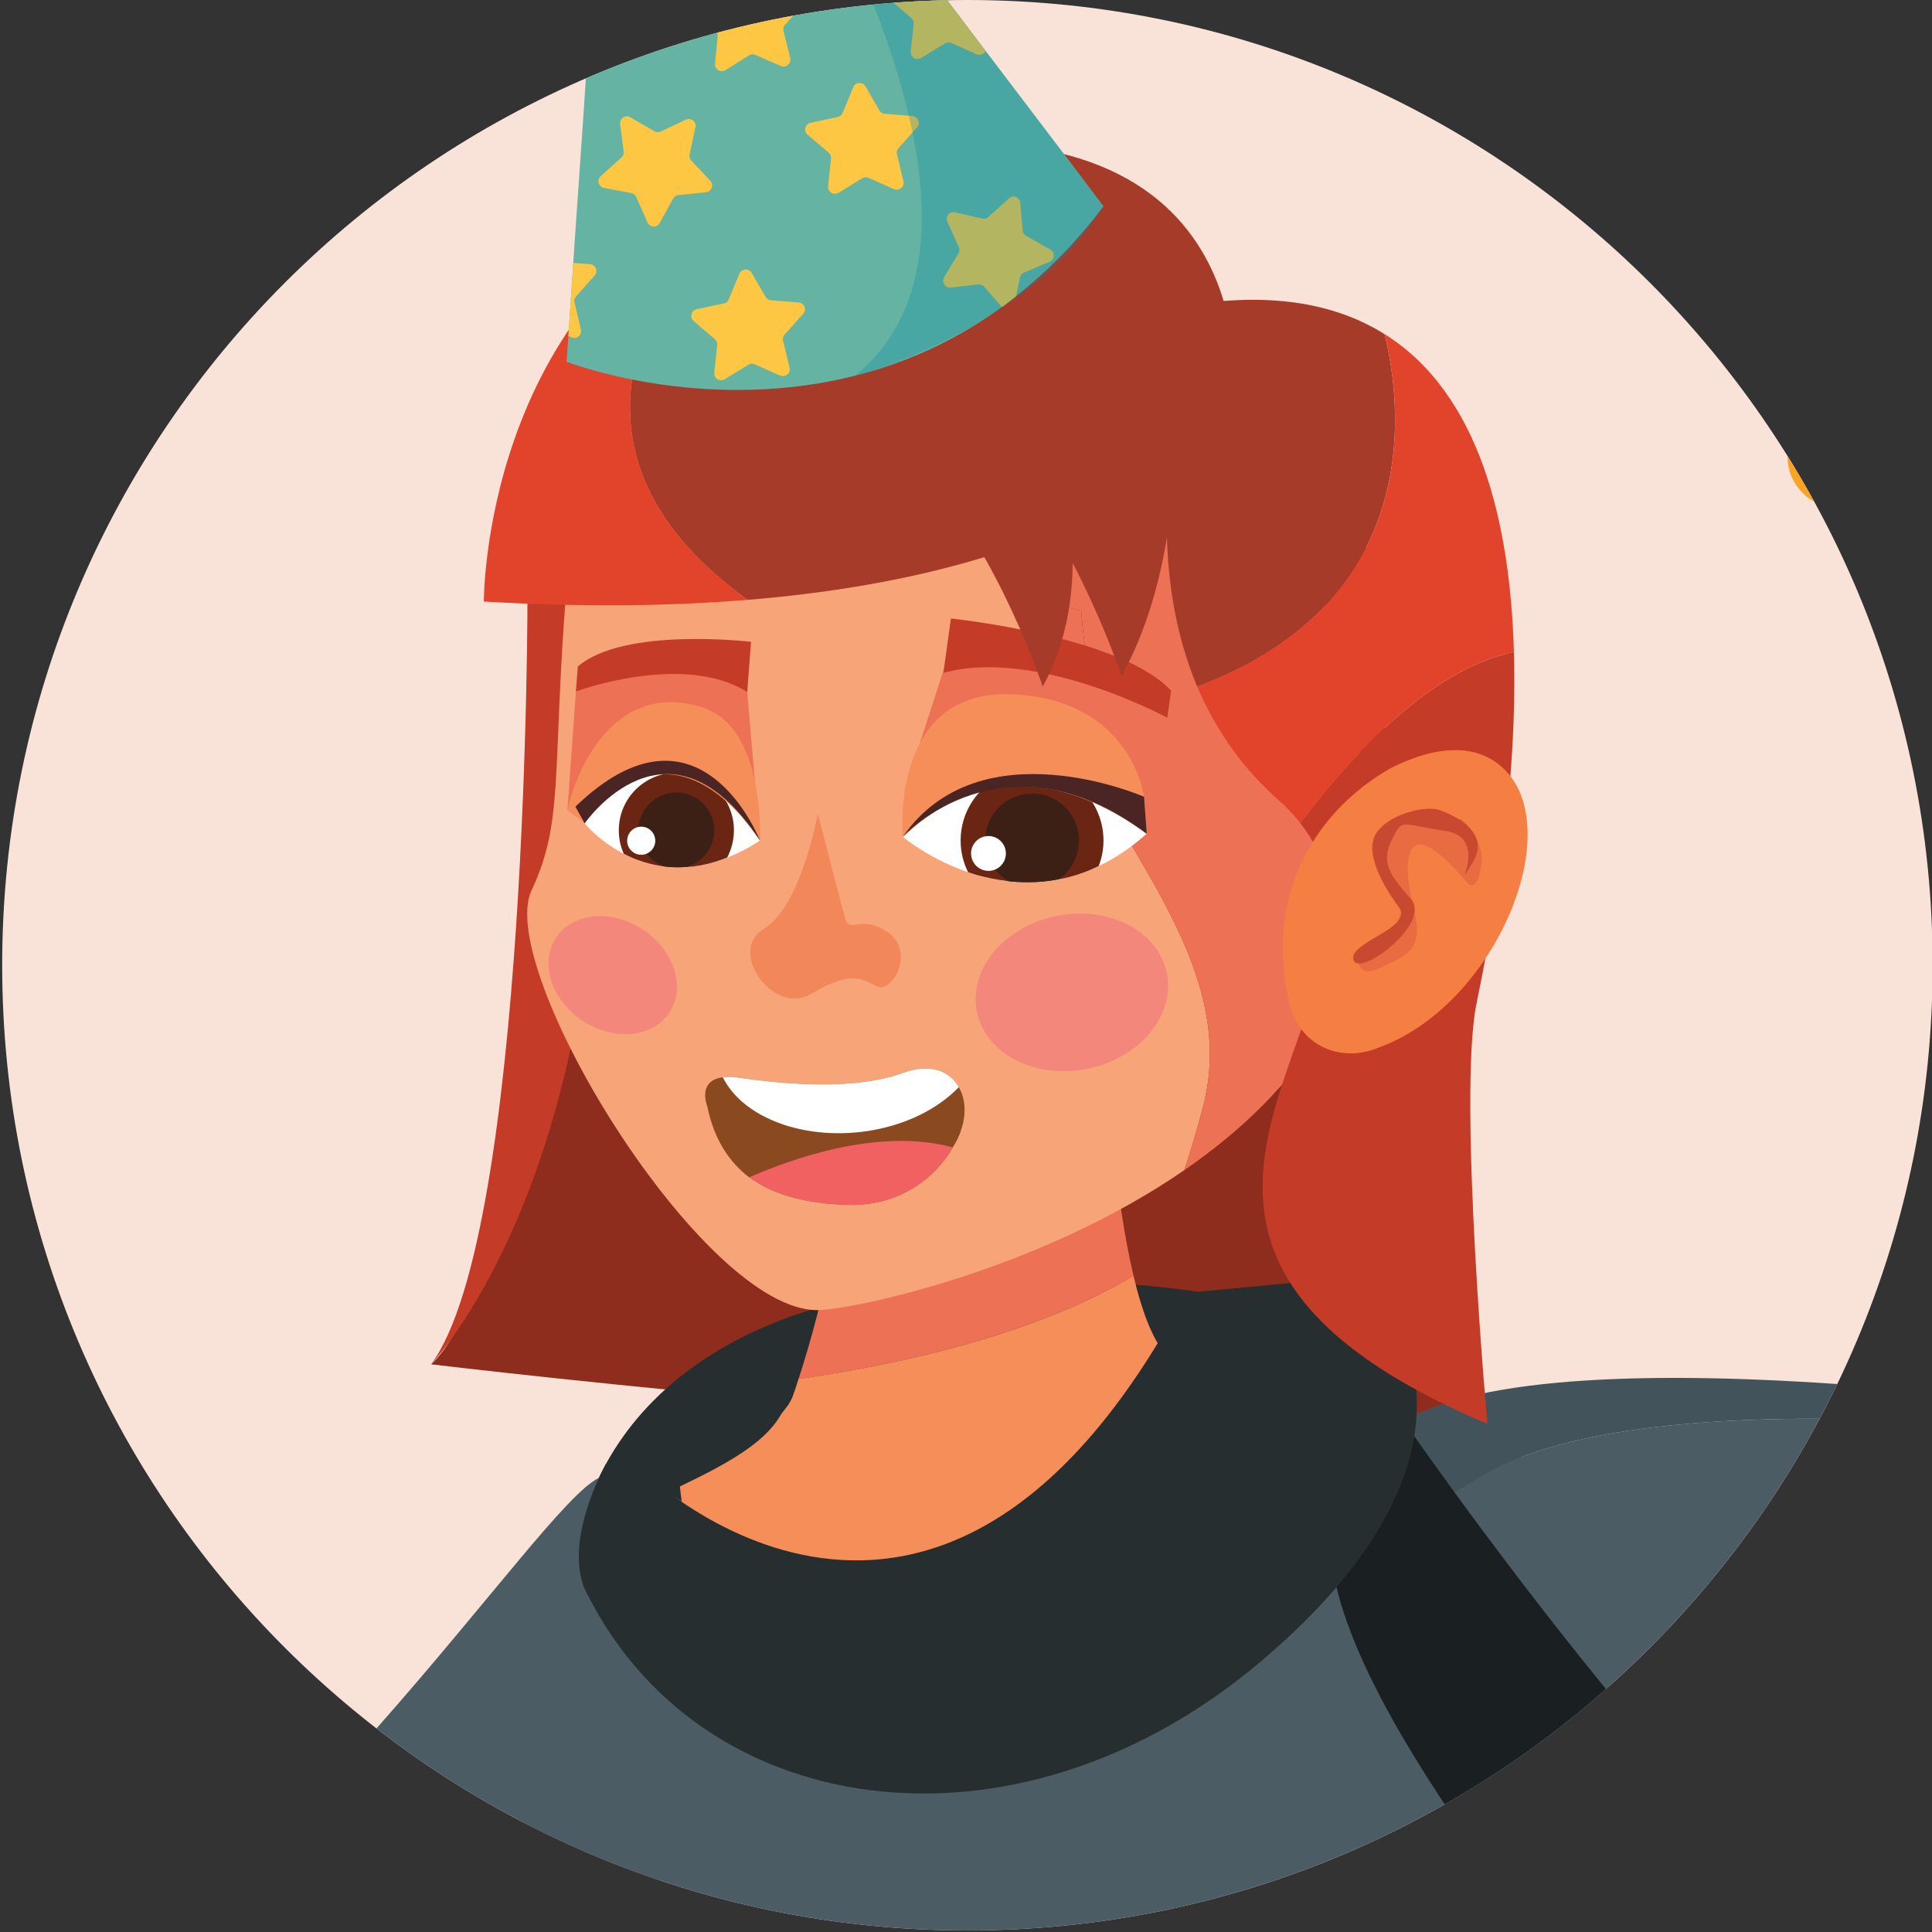 <?xml version="1.0" encoding="utf-8"?>
<!-- Generator: Adobe Illustrator 25.2.3, SVG Export Plug-In . SVG Version: 6.00 Build 0)  -->
<svg version="1.1" id="Layer_1" xmlns="http://www.w3.org/2000/svg" xmlns:xlink="http://www.w3.org/1999/xlink" x="0px" y="0px"
	 viewBox="0 0 576 576" enable-background="new 0 0 576 576" xml:space="preserve">
<rect x="0" y="0" width="576" height="576" fill="#333333" stroke="none"/>
<g>
	<g>
		<defs>
			<path id="SVGID_1_" d="M576.19,287.76c0,158.93-128.84,287.77-287.77,287.77S0.65,446.69,0.65,287.76
				C0.65,128.84,129.49,0,288.42,0S576.19,128.84,576.19,287.76z"/>
		</defs>
		<use xlink:href="#SVGID_1_"  overflow="visible" fill="#F9E3D9"/>
		<clipPath id="SVGID_2_">
			<use xlink:href="#SVGID_1_"  overflow="visible"/>
		</clipPath>
		<g clip-path="url(#SVGID_2_)">
			<g>
				<path fill="#8E2D1D" d="M128.53,406.75c0,0,228.3,27.48,314.89,17.76c0,0-50.51-97.1-28.87-218.35s-233.03-52.85-233.03-52.85
					L176.4,289.2C176.4,289.2,146.04,391.41,128.53,406.75z"/>
				<path fill="#C43C27" d="M157.27,175.87c0,0,0.45,191.34-28.74,230.88c0,0,67.35-70.31,45.31-242.22L157.27,175.87z"/>
				<path fill="#262E30" d="M172.69,459.47c0,0,6.76-76.3,129.9-77.54s117.01,42.99,117.01,42.99l-80.39,59.55l-156.61,6.01
					L172.69,459.47z"/>
				<path fill="#ED7154" d="M21.26,644.7c-7.37,5.57-14.94,7.66-21.39,3.65c-14.92-9.25-49.11-190.21-64.78-268.16l20.77-8.6
					C-27.31,457.15,6.08,633.88,21.26,644.7z"/>
				<path fill="#F68E5A" d="M21.26,644.7c-15.18-10.82-48.57-187.55-65.4-273.11l30.7-12.67c11.43,55.89,64.96,229,64.96,229
					C51.98,605.91,37.95,632.11,21.26,644.7z"/>
				<path fill="#ED7154" d="M-103.34,405.29c2.02,1.08,36.13,23.29,70.44,14.86c16.26-3.99,29.57-48.74,23.56-56.53
					s-40.09-40.39-40.09-40.39l-44.4,17.04C-93.84,340.28-117.66,397.65-103.34,405.29z"/>
				<g>
					<path fill="#B7E3EA" d="M-42.06,117.99l-55.46,7.04l-55.46,7.05c0,0-23.21,163.96,76.82,161.06
						C21.41,270.93-42.06,117.99-42.06,117.99z"/>
					<path fill="#B7E3EA" d="M-37.09,182.85l-104.5,13.28c-3.07-27.72-1.57-53.99-0.45-65.45l89.02-11.3
						C-49.07,130.19-41.11,155.3-37.09,182.85z"/>
					<path fill="#B7E3EA" d="M-114,437.3c0,0,48.83-10.42,45.56-45.52c-3.34-35.95-12.61-99.87-12.61-99.87s-5.2-30.49-19.57-37.85
						l19.18-2.43l23.38,184.08C-58.05,435.7-104.81,444.69-114,437.3z"/>
					<path fill="#B7E3EA" d="M-3.48,423.26c0,0-51.49,2.35-55.5-32.68c-4.04-35.24-12.77-99.86-12.77-99.86s-2.59-30.82,9.49-41.54
						l-19.18,2.44l23.38,184.08C-58.05,435.7-10.53,432.71-3.48,423.26z"/>
					<path fill="#4E151C" d="M-51.53,270.19c-6.67,7.36-15.07,12.28-25.62,15.01c-10.96,0-20.33-2.66-28.57-8.12
						c-22.93-15.07-32.4-48.96-35.87-80.95l104.5-13.28C-32.46,214.74-33.15,249.92-51.53,270.19z"/>
					<path opacity="0.5" fill="#FFFFFF" d="M-142.55,136.69l33.99-4.32c0,0-10.16,145.89,31.52,153.82
						C-77.04,286.19-160.08,287.45-142.55,136.69z"/>
				</g>
				<path fill="#F68E5A" d="M-114.08,337.46c0,0-12.62,5.37-9.59,15.31c3.03,9.94,11.95,17.33,40.19,21.25s25.5-4.39,23.17-9.36
					C-62.63,359.7-94.34,340.66-114.08,337.46z"/>
				<path fill="#F68E5A" d="M-114.08,337.46c-9.71-5.11-13.43-34.83,7.15-25.93c20.58,8.9,48.77,20.01,43.42,31.79
					C-68.87,355.11-69.75,360.8-114.08,337.46z"/>
				<path fill="#F68E5A" d="M-57.85,307.28c-6.18-2.63-7.85-10.41-17.94-11.73c-14.76-1.93-34.32-23.12-37.39-12.52
					c-8.51,29.31,50.3,51.5,50.3,51.5s11.99,43.76,32.58,53.2c34.12,15.63,23.08-44.16,7.53-57.29
					C-34.99,320.11-44.94,312.78-57.85,307.28z"/>
				<path fill="#F68E5A" d="M-108.47,361.54c0,0-11.06,2.68-7.14,16.22c3.92,13.54,46.05,20.43,49.78,15.38
					c3.72-5.06,4.12-12.34-7.96-17.27C-85.87,370.94-108.47,361.54-108.47,361.54z"/>
				<path fill="#F68E5A" d="M-101.72,386.06c0,0-15.52,6.43-8.97,17.78c6.41,11.13,43.6,10.24,47,7.46
					c3.4-2.77,8.2-14.85-16.33-19.44S-101.72,386.06-101.72,386.06z"/>
				<path fill="#4C5C64" d="M341.32,413.54l-33.53,91.22c-14.03,8.33-29.49,12.47-45.74,8.94c-2.64-0.58-5.14-1.23-7.52-1.98
					l-12.73-77.78C277.19,419.61,310.99,414.06,341.32,413.54z"/>
				<path fill="#4C5C64" d="M412.51,421.38c-20-4.8-44.25-8.29-71.19-7.84l-33.54,91.22c-14.02,8.33-29.48,12.47-45.74,8.94
					c-2.64-0.58-5.13-1.23-7.52-1.98l-12.73-77.78c-17.48,7.16-35.34,16.41-53.4,28.39c-5.09,3.33-10.17,6.85-15.3,10.64
					c0,0-18.59,77.51-27.38,110.97c-7.53,28.56-1.25,56.22,21.59,76.51c5.01,4.45,10.87,8.61,17.55,12.29
					c4.78,2.67,10.03,5.05,15.72,7.27c7.15,2.73,14.01,8.11,20.46,15.68c38.35,44.59,47.14,133.78,14.28,338.35
					c142.58,74.45,299.23-32.75,299.23-32.75s-33.31-120.34-39.91-199.68c0.17-14.22,0.41-30.31,0.53-47.27
					c-0.01-0.05,0.03-0.14,0.03-0.19c4.68-25.11,5.1-56.68,3.84-86.58c-0.01-0.05-0.01-0.09-0.01-0.09l-4.38-37.64l-6.95-59.13
					l-1.13-9.62l-13.78-117.71C472.78,443.38,449.8,430.21,412.51,421.38z"/>
				<path fill="#4C5C64" d="M4.42,665.12c13.98,15.28,37.86,16.15,53.79,2.91C101.57,632,225.19,531.41,262.42,524.59
					c45.41-8.32-65.22-92.76-83.86-83.98C159.92,449.4,85.8,568.76-13.57,622.62C-13.57,622.62-9.92,649.46,4.42,665.12z"/>
				<path fill="#ED7154" d="M337.96,380.39c-11.06-46.32-10.68-136.77-11.52-143.11c0,0-92.66,32.05-78.82,71.76
					c11.18,32.1-3.54,83.57-9.54,102.08C290.31,403.59,321.06,390.47,337.96,380.39z"/>
				<path fill="#F8A479" d="M170.6,155.89c-7.04,71.48-1.32,86.57-12.12,109.55c-11.06,23.54,51.01,125.55,85.31,125.15
					c10.19-0.12,65.54-11.55,109.3-41.73c1.8-5.37,3.65-11.6,5.55-18.74c11.96-45.26-31.81-82.49-40.28-118.47
					c-8.46-35.97,7.33-82.98,7.33-82.98l52.75,11.67c-24.29-44-65.79-73.47-134.72-55.56C240.27,85.68,177.27,87.84,170.6,155.89z"
					/>
				<path fill="#3A160F" d="M322.34,182.08c0.26,3.47,0.62,7.03,1.09,10.63c11.33,2.89,23.22,6.97,31.26,12.83
					c1.35,0.99-11.58-17.79-25.89-21.77C326.92,183.25,324.74,182.67,322.34,182.08z"/>
				<path fill="#ED7154" d="M316.08,180.55c-0.21,3.45-0.27,6.91-0.17,10.38c2.46,0.51,4.98,1.11,7.52,1.78
					c-0.47-3.6-0.83-7.16-1.09-10.63C320.35,181.59,318.25,181.06,316.08,180.55z"/>
				<path fill="#ED7154" d="M322.34,182.08c0.26,3.47,0.62,7.03,1.09,10.63c-2.54-0.67-5.06-1.27-7.52-1.78
					c0.14,7.04,0.88,14.08,2.45,20.73c8.46,35.97,52.24,73.21,40.28,118.47c-1.9,7.13-3.74,13.36-5.55,18.74
					c33.32-22.93,59.92-56.76,54.84-104.72c-3.6-34.07-12.19-72.58-29.49-103.8l-52.75-11.67c0,0-8.28,24.63-9.61,51.87
					C318.25,181.06,320.35,181.59,322.34,182.08z"/>
				<g>
					<path fill="#8B491F" d="M286.64,336.57c-0.55,1.87-1.4,3.65-2.57,5.5c-5.26,9.27-16.24,17.7-31.73,17.13
						c-10.49-0.38-20.92-2.33-28.93-8.22c-0.02,0.15-0.02,0.15-0.15-0.05c-5.84-4.47-10.41-11.3-12.38-21.05
						c0,0-3.18-7.72,4.62-8.69c1.28-0.24,3-0.19,5.15,0.14c14.12,2.1,34.74,3.62,48.53-1.47c8.2-2.99,13.99-0.6,16.66,4.27
						C287.79,327.38,288.15,332.02,286.64,336.57z"/>
					<path fill="#FFFFFF" d="M285.84,324.14c-12.95,13.34-36.65,17.16-53.97,10.53c-9.55-3.69-14.14-9.1-16.37-13.47
						c1.28-0.24,3-0.19,5.15,0.14c14.12,2.1,34.74,3.62,48.53-1.47C277.37,316.88,283.17,319.27,285.84,324.14z"/>
					<path fill="#F16162" d="M284.07,342.07c-5.26,9.27-16.24,17.7-31.73,17.13c-10.49-0.38-20.92-2.33-28.93-8.22
						C235.42,345.77,261.64,336.01,284.07,342.07z"/>
				</g>
				<path fill="#F3877C" d="M347.88,290.1c2.56,12.58-8.03,25.37-23.67,28.55c-15.65,3.19-30.4-4.43-32.97-17.01
					c-2.57-12.58,8.03-25.36,23.67-28.55C330.56,269.9,345.31,277.51,347.88,290.1z"/>
				<path fill="#F3877C" d="M199.59,301.9c-4.97,7.51-16.57,8.59-25.91,2.42c-9.34-6.17-12.88-17.27-7.91-24.78
					c4.97-7.51,16.56-8.59,25.9-2.41C201.01,283.3,204.55,294.39,199.59,301.9z"/>
				<path fill="#F68E5A" d="M376.56,423.39c-10.78,20.19-36.05,62.08-68.78,81.36c-14.03,8.33-29.49,12.47-45.74,8.94
					c-2.64-0.58-5.14-1.23-7.52-1.98c-39.94-12.26-49.68-47.14-51.81-68.55c13.44-6.44,24.95-12.66,29.85-20.99
					c0.98-1.71,2.51-2.8,3.71-5.7c0.45-1.17,1.05-2.98,1.8-5.36c52.25-7.53,82.96-20.62,99.87-30.73
					c2.43,10.29,5.51,18.4,9.18,22.94l0.01,0.05C347.35,403.57,357.3,412.95,376.56,423.39z"/>
				<path fill="#43535B" d="M493.48,599.27c0.46,9.11,0.85,19.44,1.16,30.57c0.9,37.03,0.88,83.21,0.55,124.31
					c0.01,0.05-0.03,0.14-0.03,0.19c-0.12,16.96-0.36,33.05-0.53,47.27c-0.5,33.12-1.05,56.01-1.05,56.01l-197.13,158.92
					c14.17-15,79.63-93.87,92.96-129.99c41.94-113.5,25.7-232.63,25.7-232.63c-96.99,34.31-244,7.23-247.71,6.56
					c267.92,24.42,285.57-123.53,285.57-123.53l33.6,24.13l2.78,2.01C491.19,568.67,492.54,581.66,493.48,599.27z"/>
				<path fill="#43535B" d="M373.15,664.77c-14.87,10.34-125.2,26.96-152.1,30.93c-6.46-7.56-13.35-12.97-20.47-15.69
					c-5.7-2.2-10.93-4.61-15.75-7.28l-17.74-13.95c2.69,1.05,11.94,3.13,11.94,3.13l27.22,2.26l18.36,1.23l15.98,0.69l30.07-0.42
					l54.39-7.56l37.2-5.23L373.15,664.77z"/>
				<path fill="#4C5C64" d="M14.1,446.75c0,0-29.08,31.62-68.72,23.28c0,0,36.93,153.08,45.65,162.77
					c8.72,9.69,70.87,8.92,60.49-44.88L14.1,446.75z"/>
				<path fill="#FAA324" d="M563.48,134.13c1.11,8.4-4.8,16.1-13.19,17.22c-8.39,1.11-16.1-4.8-17.22-13.19
					c-1.11-8.4,4.8-16.11,13.19-17.22C554.66,119.83,562.36,125.74,563.48,134.13z"/>
				<path fill="#43535B" d="M493.48,599.27c2.08,18.16,4.25,37.69,5.32,63.33c0,0,0.23,4.93,0.23,4.97
					c1.26,29.9,0.84,61.48-3.84,86.58c0.01,0.05-0.03,0.14-0.03,0.19c-2.22,12.03-2.14,28.49-0.53,47.27
					c6.6,79.34,39.91,199.68,39.91,199.68s-156.65,107.2-299.23,32.75c0,0,52.71-34.73,104.15-87.77
					c48.43-49.8,95.73-115.84,97.08-184.36c2.43-125.74,42.32-180.59,51.15-191.22c1.08-1.3,1.7-1.95,1.7-1.95
					S491.3,580.76,493.48,599.27z"/>
				<g>
					<path fill="#F68E5A" d="M647.42,200.37c-10.75,0.23-20.98,0.57-31.22,0.93c0.33,0.78,0.66,1.64,1.08,2.55
						c4.71,10.62,28.82,86.4,28.82,86.4l27.35-1.3C666.41,270.93,642.58,215.67,647.42,200.37z"/>
					<g>
						<path fill="#EF4039" d="M574.22,107.2c0,0-12.28,31.49,17.37,35.86c29.64,4.38,31.07,26.06,31.07,26.06l18.74-20.04
							c0,0,6.71-25.32-28-24.56c-34.71,0.76-21.49-25.5-21.49-25.5L574.22,107.2z"/>
						<path fill="#ED7154" d="M616.2,201.29c-4.66,0.18-9.36-0.88-13.62-0.72c0.43,1.6,1.23,4.61,2.09,6.81
							c4.21,10.8,24.72,87.56,24.72,87.56l46-0.29c0.05-0.35-0.66-2.38-1.94-5.71l-27.35,1.3c0,0-24.11-75.77-28.82-86.4
							C616.86,202.94,616.53,202.07,616.2,201.29z"/>
						<path fill="#4C5C64" d="M733.18,439.36l-73.67-208.54c-11.18,0.27-20.05,3.65-26.91,8.08c-8.88,24.41,34.08,194.1,34.08,194.1
							s-171.51-27.2-226.42,7.95c-19.98,12.82-32.65,12.23-40.67,6.21c-1.82,5.81-2.54,12.08-2.47,18.52
							c0.59,46.46,41.95,81.94,88.23,77.89c88.46-7.75,208.91-52.9,242.28-85.88C732.91,452.45,736.53,445.94,733.18,439.36z"/>
						<path fill="#43535B" d="M632.61,238.9c-14.02,9.03-19.6,22.42-19.6,22.42l42.65,163.8c0,0-178.43-29.91-233.81-3.26
							c-12.14,5.83-18.99,14.84-22.25,25.31c8.02,6.02,20.69,6.61,40.67-6.21C495.18,405.8,666.69,433,666.69,433
							S623.72,263.31,632.61,238.9z"/>
						<g>
							<path fill="#ED7154" d="M651.51,150.88c-13.26,9.6-38.37,31.14-34.23,52.84c-6.12-0.2-11.34-0.8-13.54-1.96
								c-3.54-1.81-7.44-5.8-10.37-9.23c-2.82-3.28-4.8-6.07-4.8-6.07l-30.57-53.39c0,0,10.81-12.62,21.87-16.2
								c1.81-0.57,3.63-0.95,5.43-0.97c1.79-0.03,3.96-0.23,6.39-0.57c1.91-0.27,3.94-0.62,6.04-1.04c1.01-0.19,2.06-0.41,3.09-0.66
								c5.83-1.21,11.98-2.78,17.03-4.11c0.31-0.1,0.58-0.16,0.89-0.26c6.12-1.65,10.44-2.98,10.44-2.98s5.23,4.31,11.04,14.32
								c1.93,3.39,3.95,7.43,5.85,12.15C648.73,139.34,650.44,145.48,651.51,150.88z"/>
							<path fill="#F68E5A" d="M596.34,193.88c0,0-41.44-18.4-43.62-28.86c-2.17-10.45-7.2-49.79,10.03-56.6
								c17.23-6.81,27.91-8.64,31.29-1.51c3.39,7.13-20.81,29.16-20.81,29.16S641.51,143.58,596.34,193.88z"/>
							<path fill="#F68E5A" d="M589.04,90.65c-3.6-1.43-9.31,1.55-9.49,5.42c-0.66,13.49,0.2,54.98,14.41,50.7
								c0,0,14.45-13.27,3.58-46.64c-1.31-4.04-4.13-7.57-8.02-9.28C589.36,90.78,589.2,90.71,589.04,90.65z"/>
							<path fill="#F68E5A" d="M612.37,97.13c-3.54-3.7-9.76-3.01-12.3,1.43c-3.09,5.39-5.31,15.57,3.49,32.43
								c14.45,27.67,18.67,13.84,19.29,8.94c0.62-4.9-2.86-34.36-8.11-40.22C613.83,98.7,613.06,97.85,612.37,97.13z"/>
							<path fill="#F68E5A" d="M616.73,104.03c0,0,5.42,32.55,14.87,39.87c9.44,7.31,10.62-9.55,8.74-13.87
								c-0.75-1.73-0.74-3.93-0.45-5.94c0.69-4.81,0.4-9.73-1.46-14.23c-1.4-3.39-3.19-6.85-5.19-8.52
								C629.95,98.57,621.19,92.68,616.73,104.03z"/>
							<path fill="#F68E5A" d="M560.72,117.77c-0.31-0.79-17.53-69.59-10.62-75.31c6.9-5.72,23.99,32.14,27.46,50.11
								c3.47,17.96,3.48,18.7,3.48,18.7L560.72,117.77z"/>
						</g>
						<path fill="#F68E5A" d="M651.51,150.88c1.93,9.92,1.63,17.34,0.92,20.27c-1.14,4.53-4.22,23.91-5,29.2
							c-0.36,2.37-17.24,3.79-30.16,3.37C613.13,182.02,638.25,160.47,651.51,150.88z"/>
						<path fill="#ED7154" d="M651.51,150.88c0,0,2.14,21.47-7.34,29.99c-9.47,8.52-30.37,13.52-26.89,22.86
							c3.48,9.33-6.64-14.54-6.64-14.54l23.6-34.99L651.51,150.88z"/>
					</g>
				</g>
				<path fill="#1A1F21" d="M415.7,419.64c0,0,106.18,155.73,169.51,183.75l-26.71,86.42c0,0-152.97-153.52-161.38-224.12
					L415.7,419.64z"/>
				<path fill="#262E30" d="M191.43,438.35c0,0,88.04,87.31,162.23-52.9l53.49-5.05c0,0,50.13,46.07-31.25,114.94
					c-73.46,62.18-169.14,47.85-202.13-22.86L191.43,438.35z"/>
				<path fill="#F2885A" d="M243.82,242.54c0,0-4.96,27.7-16.08,34.37s2.93,26.1,14.06,19.43s14.75-4.88,19.44-2.34
					c4.69,2.54,11.69-10.2,3.64-15.93c-8.05-5.74-11.54,0.51-12.89-4.27S243.82,242.54,243.82,242.54z"/>
				<path fill="#A73B29" d="M356.94,204.71c-21.71-51.53,2.18-114.4,2.18-114.4c22.87-2.84,40.41,0.97,53.68,9.32
					C417.88,120.27,425.37,179.02,356.94,204.71z"/>
				<path fill="#C43C27" d="M443.44,424.5c-136.37-57.73-15.52-127.72-55.75-179.07c12.01-16.13,37.19-45.71,63.66-51.03
					c1.36,46.14-8.75,92.63-11.2,105.06C434.67,327.19,443.44,424.5,443.44,424.5z"/>
				<path fill="#A73B29" d="M367.74,119.91c0,0-27.11,49.32-144.87,58.93c-57.1-41.31-34.29-88.95-2.9-122.95
					c11.79-5.33,25.43-9.3,41.16-11.43C380.15,28.34,367.74,119.91,367.74,119.91z"/>
				<g>
					<path fill="#F57F42" d="M382.48,280.11c0.68-20.87,12.49-39.91,32.18-51.12c12.73-6.45,27.71-8.96,36.44,3.5
						c13.82,20.59-7,67.58-39.72,79.7c-12,5.13-23.99-0.79-26.89-12.77C383.15,294.21,382.21,287.72,382.48,280.11z"/>
					<path fill="#E96B42" d="M441.74,257.12c0,0-0.89,10.26-4.69,5.62c-3.8-4.65-15.89-18.09-17.22-6.02s8.18,23.17-2.63,29.03
						c-10.81,5.85-11.01,4.16-12.8,0.28c0,0,10.32-1.04,11.08-6.9c0.76-5.86,4.24-9.64,3.72-9.75c-0.53-0.11-6.4-7.08-6.4-7.08
						l0.25-11.67l5.58-6.61l17.22,0.23C435.84,244.24,442.46,250.3,441.74,257.12z"/>
					<path fill="#C84830" d="M428.62,241.34c0,0,17.18,5.06,10.37,15.92c-6.82,10.86,5.83-7.43-8.1-9.55
						c-13.92-2.12-12.69-3.75-15.93,2.67c-3.24,6.41-0.88,10.38,5.61,17.53c6.49,7.13-14.85,23.31-16.97,18.45
						c-2.28-5.26,18.09-9.65,13.45-15.9c-4.64-6.26-10.75-16.76-6.45-22.47C414.9,242.28,425.01,240.39,428.62,241.34z"/>
				</g>
				<path fill="#E1432B" d="M451.35,194.4c-26.48,5.33-51.65,34.91-63.66,51.03c-1.85-2.38-4.02-4.72-6.62-6.99
					c-11.21-9.94-18.95-21.54-24.13-33.74c68.43-25.69,60.94-84.44,55.86-105.09C441.13,117.36,450.26,155.76,451.35,194.4z"/>
				<path fill="#E1432B" d="M222.87,178.84c-22.69,1.87-48.76,2.23-78.62,0.5c0,0-0.43-89.23,75.72-123.45
					C188.58,89.89,165.78,137.53,222.87,178.84z"/>
				<g>
					<path fill="#65B3A3" d="M318.88,48.12L294.33,15.8l-27.74-36.66l-24.87-32.83l-29.13-38.45l-27.57-36.36l-2.22,32.95
						l-2.49,36.28l-2.06,29.57l-2.47,36.36l-1.92,28.83l-2.52,36.47l-1.88,28.11l-0.55,7.79c0,0,35.93,14,78.35,5.85
						c19.55-3.73,40.39-12.14,59.8-28.82c7.62-6.42,14.95-14.16,21.93-23.38L318.88,48.12z"/>
					<path fill="#FEC743" d="M193.16-28.81c-0.29,0.62-0.26,1.34,0.11,1.9l4.14,7.17c0.83,1.43-0.34,3.25-2.01,3.04l-8.24-1.03
						c-0.66-0.08-1.32,0.12-1.78,0.65l-5.54,6.15c-0.82,0.93-2.15,0.86-2.87,0.11l1.27-18.88l0.94-13.23l5.31,5.02
						c0.49,0.47,1.17,0.65,1.84,0.49l8.11-1.73c1.63-0.36,2.98,1.36,2.25,2.88L193.16-28.81z"/>
					<path fill="#FEC743" d="M219.7-58.7l-8.22-1.06c-0.67-0.08-1.33,0.16-1.78,0.67l-5.53,6.17c-1.12,1.26-3.21,0.68-3.52-0.98
						l-1.54-8.14c-0.13-0.66-0.56-1.21-1.18-1.49l-7.58-3.35c-1.54-0.68-1.64-2.84-0.15-3.65l7.26-3.98
						c0.59-0.32,0.98-0.92,1.05-1.58l0.84-8.24c0.18-1.68,2.2-2.43,3.43-1.28l6.02,5.68c0.49,0.46,1.17,0.65,1.83,0.51l8.09-1.75
						c1.65-0.36,3,1.33,2.27,2.86l-3.54,7.5c-0.29,0.6-0.25,1.31,0.08,1.89l4.16,7.16C222.56-60.29,221.37-58.49,219.7-58.7z"/>
					<path fill="#FEC743" d="M259.15-30.64l-7.18-3.1c-0.62-0.29-1.33-0.22-1.9,0.1l-7.05,4.39c-1.4,0.92-3.26-0.24-3.1-1.89
						l0.78-8.26c0.09-0.66-0.21-1.33-0.69-1.77l-6.38-5.33c-1.28-1.04-0.79-3.19,0.88-3.55l8.1-1.78c0.14-0.05,0.27-0.08,0.38-0.17
						L259.15-30.64z"/>
					<path fill="#FEC743" d="M232.79,19.66l-7.59-3.29c-0.62-0.27-1.32-0.22-1.89,0.14l-7.02,4.39c-1.43,0.9-3.27-0.24-3.11-1.92
						l0.78-8.25c0.06-0.67-0.21-1.32-0.72-1.75l-6.35-5.33c-1.3-1.08-0.79-3.18,0.86-3.54l8.09-1.8c0.66-0.14,1.2-0.6,1.45-1.23
						l3.1-7.68c0.64-1.57,2.78-1.73,3.65-0.28l4.21,7.13c0.34,0.58,0.95,0.95,1.62,1l8.26,0.58c1.69,0.12,2.51,2.12,1.39,3.38
						l-5.48,6.21c-0.44,0.5-0.61,1.19-0.45,1.84l2.01,8.03C235.99,18.94,234.34,20.33,232.79,19.66z"/>
					<path fill="#FEC743" d="M210.49,57.32l-8.24,0.84c-0.67,0.07-1.26,0.46-1.58,1.05l-3.98,7.26c-0.81,1.48-2.97,1.39-3.65-0.16
						l-3.35-7.58c-0.27-0.61-0.82-1.05-1.48-1.17l-8.14-1.54c-1.65-0.31-2.24-2.39-0.97-3.52l6.17-5.52
						c0.51-0.45,0.75-1.12,0.67-1.78l-1.05-8.22c-0.21-1.68,1.58-2.87,3.04-2.02l7.16,4.17c0.58,0.34,1.29,0.36,1.9,0.08l7.48-3.54
						c1.53-0.72,3.23,0.62,2.87,2.28l-1.75,8.09c-0.14,0.66,0.05,1.34,0.51,1.83l5.68,6.03C212.92,55.12,212.17,57.14,210.49,57.32z
						"/>
					<path fill="#FEC743" d="M266.52,56.38l-7.57-3.36c-0.62-0.27-1.32-0.23-1.89,0.13l-7.06,4.33c-1.44,0.88-3.27-0.27-3.1-1.95
						l0.86-8.24c0.07-0.66-0.19-1.32-0.7-1.77l-6.3-5.37c-1.29-1.1-0.75-3.19,0.9-3.54l8.11-1.73c0.66-0.14,1.2-0.6,1.45-1.21
						l3.17-7.66c0.65-1.56,2.8-1.71,3.65-0.24l4.15,7.16c0.33,0.58,0.93,0.96,1.6,1.01l8.26,0.65c1.69,0.13,2.49,2.14,1.36,3.39
						l-5.54,6.16c-0.45,0.5-0.62,1.19-0.46,1.84l1.93,8.05C269.72,55.69,268.06,57.07,266.52,56.38z"/>
					<path fill="#FEC743" d="M293.83,15.16c-0.43,0.95-1.61,1.51-2.68,1.02l-7.55-3.36c-0.61-0.25-1.33-0.22-1.89,0.14l-7.07,4.32
						c-1.47,0.88-3.26-0.25-3.12-1.94l0.89-8.24c0.04-0.64-0.22-1.34-0.73-1.75l-6.31-5.39c-1.25-1.07-0.73-3.15,0.9-3.51l8.11-1.73
						c0.67-0.16,1.21-0.62,1.46-1.23l0.55-1.33L293.83,15.16z"/>
					<path fill="#FEC743" d="M232.58,111.96l-7.57-3.36c-0.62-0.27-1.32-0.23-1.89,0.13l-7.06,4.33c-1.44,0.88-3.27-0.27-3.1-1.95
						l0.86-8.24c0.06-0.67-0.19-1.32-0.71-1.76l-6.3-5.38c-1.29-1.09-0.75-3.19,0.9-3.54l8.11-1.73c0.66-0.14,1.2-0.59,1.45-1.21
						l3.17-7.66c0.65-1.56,2.8-1.7,3.65-0.24l4.15,7.16c0.33,0.58,0.93,0.96,1.6,1.01l8.26,0.65c1.69,0.13,2.49,2.14,1.36,3.39
						l-5.53,6.17c-0.45,0.49-0.62,1.18-0.47,1.84l1.94,8.05C235.78,111.27,234.12,112.65,232.58,111.96z"/>
					<path fill="#FEC743" d="M177.26,82.17l-5.53,6.2c-0.43,0.47-0.6,1.15-0.45,1.82l1.91,8.06c0.4,1.61-1.25,2.99-2.8,2.31
						l-0.94-0.38l0.01-0.1l1.46-21.7l5,0.39C177.61,78.93,178.42,80.94,177.26,82.17z"/>
					<path fill="#FEC743" d="M312.91,78.04l-7.61,3.22c-0.63,0.29-1.1,0.82-1.23,1.49l-1.13,5.57c-1.4,1.11-2.8,2.17-4.21,3.24
						l-5.3-6.05c-0.4-0.51-1.06-0.78-1.77-0.71l-8.21,0.94c-1.69,0.18-2.82-1.64-1.98-3.11l4.29-7.07c0.35-0.59,0.38-1.28,0.1-1.87
						l-3.41-7.59c-0.71-1.53,0.66-3.2,2.33-2.8l8.05,1.86c0.68,0.18,1.34-0.03,1.84-0.47l6.15-5.57c1.24-1.16,3.22-0.37,3.36,1.33
						l0.72,8.28c0.06,0.66,0.43,1.26,1.01,1.56l7.21,4.1C314.61,75.25,314.5,77.41,312.91,78.04z"/>
					<path opacity="0.3" fill="#0889A6" d="M185.01-128.5c0,0,140.92,183.43,69.7,240.68c0,0,50.82-13.04,74.27-50.65L185.01-128.5z
						"/>
				</g>
				<polygon fill="#ED7154" points="222.77,206.3 226.58,250.6 210.69,232.24 192.69,234.83 169.17,241.55 171.7,206.15 
					179.66,200.26 212.28,193.31 				"/>
				<path fill="#ED7154" d="M282.54,195.96l-12.65,39.06l17.94,2.95l14.66-1.37l9.42,2.04l29.96,9.95l7.44-39.25
					c0,0-39.95-18.84-41.13-19.07c-1.18-0.23-16.52,1.79-16.52,1.79L282.54,195.96z"/>
				<path fill="#C43C27" d="M349.14,205.93l-1.12,8.06c0,0-38.84-21.08-66.77-13.38l2.25-16.21
					C283.49,184.4,334.2,189.63,349.14,205.93z"/>
				<path fill="#C43C27" d="M172.27,198.72l-0.57,7.43c0,0,31.99-11.84,51.07,0.15l1.14-14.95
					C223.91,191.35,185.98,186.81,172.27,198.72z"/>
				<path fill="#262E30" d="M180.58,436.59c0,0-13.52,23.97-5.46,38.7c8.05,14.72,27.21-34.49,27.21-34.49L180.58,436.59z"/>
			</g>
			<g>
				<g>
					<path fill="#A73B29" d="M349.86,138.88c0,0,0.21,34.26-15.48,62.68c0,0-13.5-41.04-37.36-68.06l9.33-21.31L349.86,138.88z"/>
				</g>
				<g>
					<path fill="#A73B29" d="M317.6,146.96c0,0,8.11,30.85-6.73,57.72c0,0-12.77-38.81-35.32-64.36l8.82-20.15L317.6,146.96z"/>
				</g>
			</g>
			<path fill="#F68E5A" d="M226.58,250.6c0,0,1.73-33.67-17.08-39.66c-24.77-7.88-36.84,15.49-40.33,30.6l5.14,3.93L226.58,250.6z"
				/>
			<path fill="#FFFFFF" d="M174.31,245.48c0,0,2.4,2.98,6.79,6.09c2.15,1.54,4.82,3.11,7.9,4.37c4.41,1.8,9.73,2.99,15.82,2.56
				c2.63-0.16,5.41-0.66,8.33-1.53c4.2-1.25,8.7-3.29,13.42-6.37c0,0-10.16-27.29-30.86-23.42c-13.8,2.58-18.81,10.84-20.55,15.32
				C174.48,244.29,174.31,245.48,174.31,245.48z"/>
			<g>
				<path fill="#6B2613" d="M218.81,247.53c0,2.93-0.75,5.72-2,8.13c-1.25,0.51-2.46,0.93-3.67,1.3c-2.92,0.88-5.71,1.4-8.31,1.54
					h-0.41c-2.14,0.14-4.18,0.09-6.13-0.14h-0.05c-3.39-0.42-6.5-1.3-9.24-2.41c-1.07-0.42-2.09-0.93-3.02-1.4
					c-0.98-2.14-1.49-4.5-1.49-7.02c0-9.47,7.66-17.14,17.19-17.14C211.15,230.39,218.81,238.06,218.81,247.53z"/>
				<path fill="#3D2015" d="M212.96,247.53c0,5.3-3.62,9.75-8.55,10.97c-2.14,0.14-4.18,0.09-6.13-0.14h-0.05
					c-2.18-0.69-4.09-2.04-5.53-3.85c-1.49-1.9-2.37-4.32-2.37-6.97c0-0.32,0-0.65,0.05-0.97c0.51-5.76,5.34-10.31,11.29-10.31
					C207.9,236.25,212.96,241.31,212.96,247.53z"/>
				<circle fill="#FFFFFF" cx="191.17" cy="250.65" r="4.19"/>
			</g>
			<path fill="#F68E5A" d="M174.31,245.48c0,0,23.59-36.11,52.27,5.13l-2.14-14.35l-17.29-17.85l-14.7-2.08l-15.41,11.9
				L174.31,245.48z"/>
			<path fill="#4B2524" d="M171.55,240.5l2.76,4.98c0,0,25.03-36.26,52.27,5.13C226.57,250.6,208.71,204.64,171.55,240.5z"/>
			<g>
				<path fill="#F68E5A" d="M341.06,237.54c0,0-3.52-29.23-39.74-30.55c-36.21-1.32-32.18,42.47-32.18,42.47L341.06,237.54z"/>
				<path fill="#FFFFFF" d="M269.15,249.48c0,0,4.17,3.54,11.1,7.04c3.19,1.59,6.93,3.16,11.12,4.38c4.61,1.33,9.77,2.21,15.26,2.17
					c3.92-0.01,8-0.52,12.2-1.63c7.47-1.99,15.26-5.95,23.04-12.86c0,0-0.97-1.41-2.73-3.54c-5.76-6.9-20-21.36-37-19.05
					C279.99,229,269.15,249.48,269.15,249.48z"/>
				<g>
					<path fill="#6B2613" d="M328.99,250.6c0,2.69-0.51,5.25-1.44,7.62c-2.97,1.44-5.85,2.5-8.73,3.25
						c-1.06,0.28-2.13,0.51-3.2,0.69c-3.07,0.6-6.09,0.88-9.01,0.88c-2.04,0-4.04-0.09-6-0.32c-3.25-0.37-6.36-1.02-9.24-1.81
						c-0.93-0.28-1.86-0.56-2.74-0.88c-1.44-2.84-2.23-6.04-2.23-9.43c0-11.75,9.53-21.32,21.32-21.32
						C319.47,229.28,328.99,238.85,328.99,250.6z"/>
					<path fill="#3D2015" d="M321.7,250.6c0,4.78-2.41,9.06-6.08,11.56c-3.07,0.6-6.09,0.88-9.01,0.88c-2.04,0-4.04-0.09-6-0.32
						c-1.53-0.93-2.87-2.09-3.9-3.48h-0.05c-1.86-2.37-2.97-5.34-2.97-8.64c0-0.42,0-0.84,0.09-1.25c0.6-7.16,6.6-12.78,13.94-12.78
						C315.43,236.57,321.7,242.84,321.7,250.6z"/>
					<path fill="#FFFFFF" d="M299.89,254.44c0,2.87-2.32,5.2-5.19,5.2c-2.86,0-5.19-2.32-5.19-5.2c0-2.86,2.33-5.19,5.19-5.19
						C297.56,249.26,299.89,251.58,299.89,254.44z"/>
				</g>
				<path fill="#F68E5A" d="M269.15,249.48c1.48-0.18,28.22-33.24,72.73-0.89c0,0-8.31-33.1-26.84-30.75
					c-18.52,2.34-33.1,6.3-33.1,6.3L269.15,249.48z"/>
				<path fill="#4B2524" d="M269.15,249.48c0,0,30.03-32.97,72.73-0.89l-0.81-11.05C341.06,237.54,292.29,216.13,269.15,249.48z"/>
			</g>
		</g>
	</g>
</g>
</svg>
